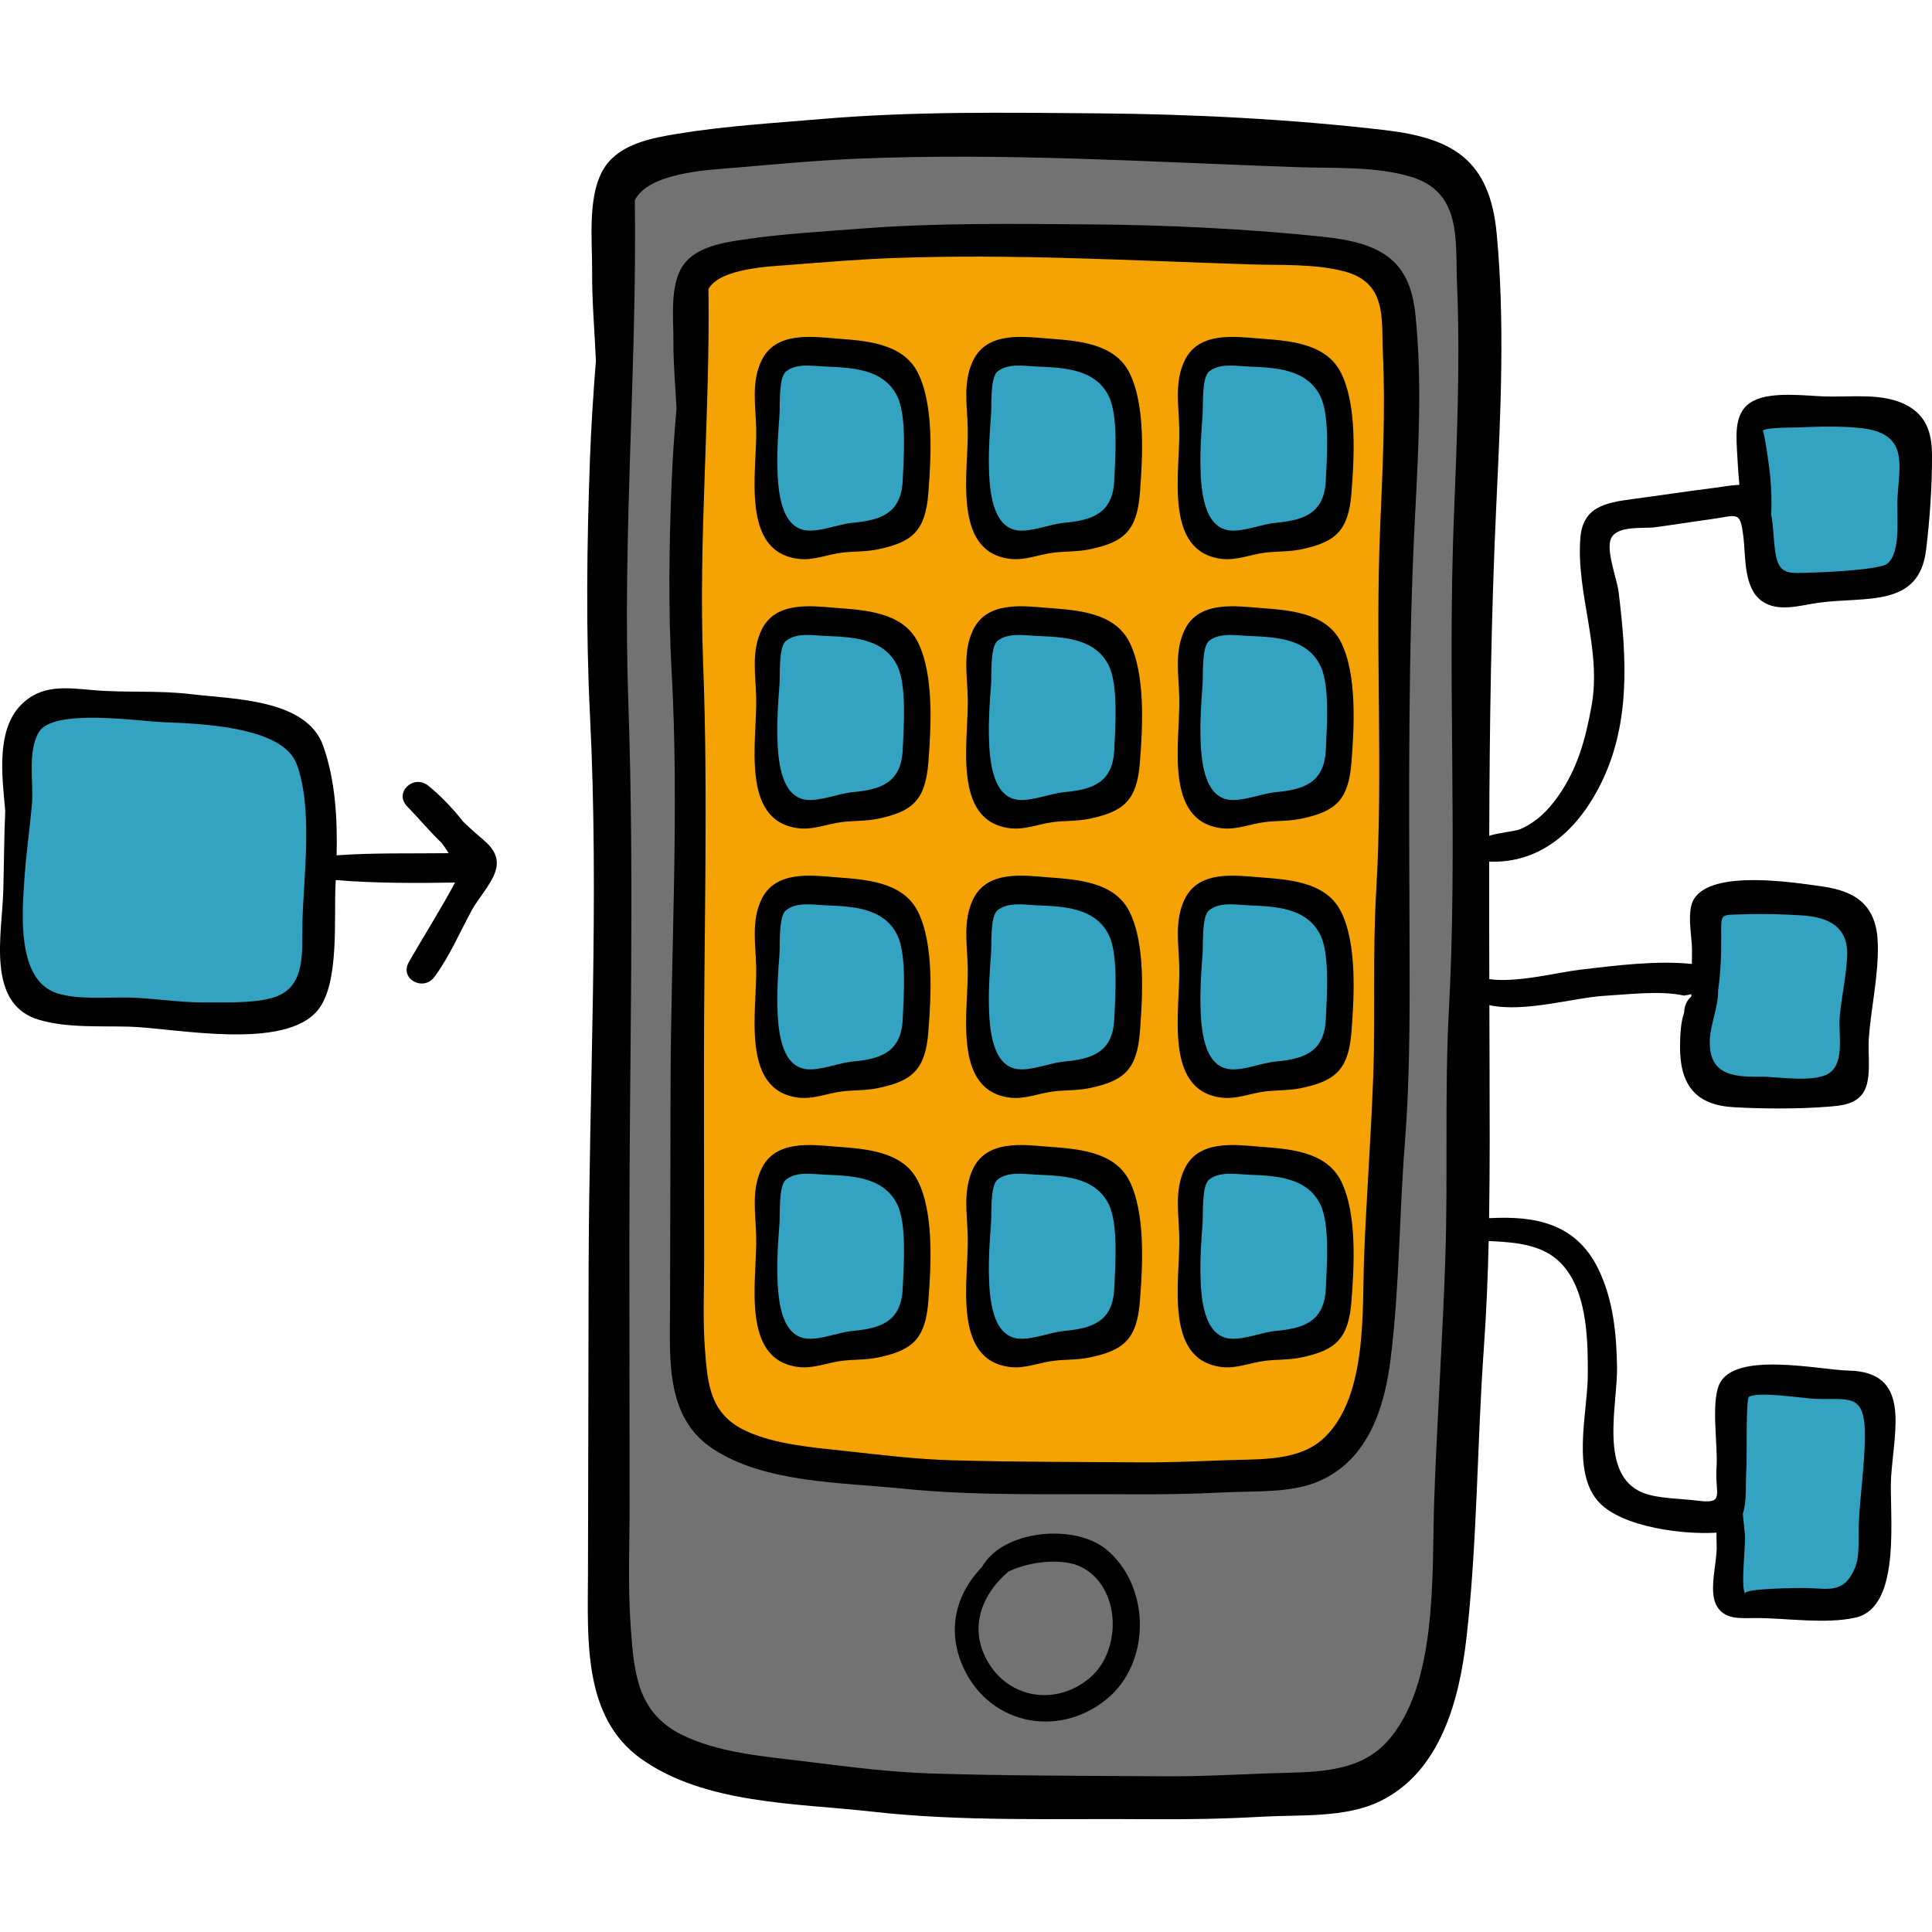 <?xml version="1.0"?>
<svg xmlns="http://www.w3.org/2000/svg" xmlns:xlink="http://www.w3.org/1999/xlink" version="1.1" id="Capa_1" x="0px" y="0px" viewBox="0 0 512 512" style="enable-background:new 0 0 512 512;" xml:space="preserve" width="512px" height="512px" class=""><g><path style="fill:#727272" d="M163.291,63.294c0.032,15.04-0.565,29.908-1.348,44.962c-1.04,19.978-0.024,40.03-1.101,59.978  c-1.777,32.934-0.576,65.869-0.548,98.88c0.038,45.102,0,89.834,0,134.967c0,12.942,2.361,25.781,4.774,38.569  c2.311,12.25,7.202,24.031,19.189,29.552c7.325,3.374,18.835,5.742,26.854,6.656c13.717,1.565,29.064,1.936,42.78,1.338  c25.99-1.134,52.042-1.167,77.993-2.434c11.641-0.568,32.35-1.179,40.955-9.908c9.491-9.628,8.851-29.86,10.001-42.364  c1.646-17.913,1.551-35.955,2.165-53.864c0.613-17.883,2.959-35.756,3.098-53.643c0.123-15.84,0.001-31.722,0.001-47.677  c0-44.454-0.531-88.647,1.332-132.965c0.835-19.845,1.62-39.434,1.088-59.302c-0.249-9.306,0.658-27.545-9.477-32.571  c-5.493-2.724-13.633-3.121-19.715-3.423c-23.831-1.183-47.665-0.132-71.539-1.197c-16.696-0.745-33.578-2.687-50.273-2.531  c-13.674,0.128-27.167,1.798-40.891,1.798c-6.734,0-14.631-0.971-21.081,1.037C165.259,42.978,162.081,47.978,163.291,63.294z" data-original="#9E9E9E" class="" data-old_color="#C3C3C3"/><path style="fill:#F5A205" d="M184.274,80.08c0,83.096-4.662,166.063-0.568,249.001c0.829,16.799-5.622,46.583,15.173,54.524  c4.111,1.57,8.984,2.452,13.293,3.418c10.713,2.403,20.944,2.579,31.881,2.997c19.609,0.751,39.316,1.016,59.054,1.798  c15.133,0.6,36.344,0.576,50.207-7.314c10.982-6.25,10.971-23.681,12.139-34.918c4.451-42.824-0.618-86.059,1.634-129.17  c1.506-28.825,5.336-57.508,6.494-86.351c0.698-17.39,1.45-40.697-6.445-56.848c-5.339-10.922-18.354-10.417-28.645-10.924  c-10.831-0.534-21.513-1.3-32.387-1.201c-11.986,0.11-24.026,2.915-36.02,1.664c-11.62-1.212-21.995-1.659-33.884-1.096  c-6.838,0.324-14.168,0.117-21.06,0.766C206.339,67.256,185.187,67.169,184.274,80.08z" data-original="#F4F4F4" class="" data-old_color="#FC315A"/><g>
	<path style="fill:#33A3C1" d="M205.056,99.064c0.277,10.859-1.129,21.799-0.215,32.672c0.58,6.9-0.493,10.953,7.163,11.609   c9.032,0.774,26.342,1.147,29.277-9.553c1.899-6.921,0.544-15.237,0.543-22.446c-0.001-3.64,1.074-9.817-1.219-12.878   c-3.479-4.644-13.461-4.291-18.732-4.999C214.82,92.523,208.802,91.559,205.056,99.064z" data-original="#FFDC0F" class="" data-old_color="#FFDC0F"/>
	<path style="fill:#33A3C1" d="M260.61,99.064c0.277,10.859-1.129,21.799-0.215,32.672c0.58,6.9-0.493,10.953,7.163,11.609   c9.032,0.774,26.342,1.147,29.277-9.553c1.899-6.921,0.544-15.237,0.543-22.446c-0.001-3.64,1.074-9.817-1.219-12.878   c-3.479-4.644-13.461-4.291-18.732-4.999C270.374,92.523,264.355,91.559,260.61,99.064z" data-original="#FFDC0F" class="" data-old_color="#FFDC0F"/>
	<path style="fill:#33A3C1" d="M316.163,99.064c0.277,10.859-1.129,21.799-0.215,32.672c0.58,6.9-0.493,10.953,7.163,11.609   c9.032,0.774,26.342,1.147,29.277-9.553c1.899-6.921,0.544-15.237,0.543-22.446c0-3.64,1.074-9.817-1.219-12.878   c-3.479-4.644-13.461-4.291-18.732-4.999C325.927,92.523,319.909,91.559,316.163,99.064z" data-original="#FFDC0F" class="" data-old_color="#FFDC0F"/>
	<path style="fill:#33A3C1" d="M205.056,171.404c0.277,10.859-1.129,21.799-0.215,32.672c0.58,6.9-0.493,10.953,7.163,11.609   c9.032,0.774,26.342,1.147,29.277-9.552c1.899-6.921,0.544-15.237,0.543-22.446c-0.001-3.64,1.074-9.817-1.219-12.878   c-3.479-4.644-13.461-4.291-18.732-4.999C214.82,164.862,208.802,163.898,205.056,171.404z" data-original="#FFDC0F" class="" data-old_color="#FFDC0F"/>
	<path style="fill:#33A3C1" d="M260.61,171.404c0.277,10.859-1.129,21.799-0.215,32.672c0.58,6.9-0.493,10.953,7.163,11.609   c9.032,0.774,26.342,1.147,29.277-9.552c1.899-6.921,0.544-15.237,0.543-22.446c-0.001-3.64,1.074-9.817-1.219-12.878   c-3.479-4.644-13.461-4.291-18.732-4.999C270.374,164.862,264.355,163.898,260.61,171.404z" data-original="#FFDC0F" class="" data-old_color="#FFDC0F"/>
	<path style="fill:#33A3C1" d="M316.163,171.404c0.277,10.859-1.129,21.799-0.215,32.672c0.58,6.9-0.493,10.953,7.163,11.609   c9.032,0.774,26.342,1.147,29.277-9.552c1.899-6.921,0.544-15.237,0.543-22.446c0-3.64,1.074-9.817-1.219-12.878   c-3.479-4.644-13.461-4.291-18.732-4.999C325.927,164.862,319.909,163.898,316.163,171.404z" data-original="#FFDC0F" class="" data-old_color="#FFDC0F"/>
	<path style="fill:#33A3C1" d="M205.056,243.743c0.277,10.859-1.129,21.799-0.215,32.672c0.58,6.9-0.493,10.953,7.163,11.609   c9.032,0.774,26.342,1.147,29.277-9.552c1.899-6.921,0.544-15.237,0.543-22.446c-0.001-3.64,1.074-9.817-1.219-12.878   c-3.479-4.644-13.461-4.291-18.732-4.999C214.82,237.202,208.802,236.238,205.056,243.743z" data-original="#FFDC0F" class="" data-old_color="#FFDC0F"/>
	<path style="fill:#33A3C1" d="M260.61,243.743c0.277,10.859-1.129,21.799-0.215,32.672c0.58,6.9-0.493,10.953,7.163,11.609   c9.032,0.774,26.342,1.147,29.277-9.552c1.899-6.921,0.544-15.237,0.543-22.446c-0.001-3.64,1.074-9.817-1.219-12.878   c-3.479-4.644-13.461-4.291-18.732-4.999C270.374,237.202,264.355,236.238,260.61,243.743z" data-original="#FFDC0F" class="" data-old_color="#FFDC0F"/>
	<path style="fill:#33A3C1" d="M316.163,243.743c0.277,10.859-1.129,21.799-0.215,32.672c0.58,6.9-0.493,10.953,7.163,11.609   c9.032,0.774,26.342,1.147,29.277-9.552c1.899-6.921,0.544-15.237,0.543-22.446c0-3.64,1.074-9.817-1.219-12.878   c-3.479-4.644-13.461-4.291-18.732-4.999C325.927,237.202,319.909,236.238,316.163,243.743z" data-original="#FFDC0F" class="" data-old_color="#FFDC0F"/>
	<path style="fill:#33A3C1" d="M205.056,313.684c0.277,10.859-1.129,21.799-0.215,32.672c0.58,6.9-0.493,10.953,7.163,11.609   c9.032,0.774,26.342,1.147,29.277-9.552c1.899-6.922,0.544-15.237,0.543-22.446c-0.001-3.64,1.074-9.817-1.219-12.878   c-3.479-4.644-13.461-4.291-18.732-4.999C214.82,307.143,208.802,306.179,205.056,313.684z" data-original="#FFDC0F" class="" data-old_color="#FFDC0F"/>
	<path style="fill:#33A3C1" d="M260.61,313.684c0.277,10.859-1.129,21.799-0.215,32.672c0.58,6.9-0.493,10.953,7.163,11.609   c9.032,0.774,26.342,1.147,29.277-9.552c1.899-6.922,0.544-15.237,0.543-22.446c-0.001-3.64,1.074-9.817-1.219-12.878   c-3.479-4.644-13.461-4.291-18.732-4.999C270.374,307.143,264.355,306.179,260.61,313.684z" data-original="#FFDC0F" class="" data-old_color="#FFDC0F"/>
	<path style="fill:#33A3C1" d="M316.163,313.684c0.277,10.859-1.129,21.799-0.215,32.672c0.58,6.9-0.493,10.953,7.163,11.609   c9.032,0.774,26.342,1.147,29.277-9.552c1.899-6.922,0.544-15.237,0.543-22.446c0-3.64,1.074-9.817-1.219-12.878   c-3.479-4.644-13.461-4.291-18.732-4.999C325.927,307.143,319.909,306.179,316.163,313.684z" data-original="#FFDC0F" class="" data-old_color="#FFDC0F"/>
	<path style="fill:#33A3C1" d="M4.424,194.185c1.47,10.544-0.121,22.931-1.277,33.538c-1.169,10.72-3.776,23.827,1.635,33.829   c3.261,6.027,9.524,9.445,16.272,7.156c3.371-1.144,4.724-2.2,8.532-1.842c4.968,0.467,9.727,1.776,14.769,1.623   c7.717-0.234,16.006,1.314,23.631,0.236c3.671-0.519,9.918-1.435,12.727-3.84c6.065-5.193,3.889-17.118,4.441-24.118   c0.924-11.705,3.701-26.261,0.57-37.84c-1.959-7.246-6.991-9.846-13.543-12.319c-13.928-5.257-26.676-3.865-41.197-4.084   C22.873,186.401,6.776,182.984,4.424,194.185z" data-original="#FFDC0F" class="" data-old_color="#FFDC0F"/>
	<path style="fill:#33A3C1" d="M465.638,110.655c-2.41,7.405,0.537,17.211,1.448,24.788c0.532,4.427,0.252,10.067,1.35,14.38   c0.931,3.658,2.248,3.216,6.042,3.397c6.05,0.288,12.559,0.903,18.586,0.518c2.911-0.186,7.851-0.38,10.441-1.817   c2.41-1.337,1.67-0.55,2.534-3.093c1.253-3.691,0.765-8.558,0.766-12.475c0.001-5.931,2.049-22.843-3.2-26.895   c-4.067-3.14-14.516-1.303-19.038-1.18C478.333,108.447,471.28,107.634,465.638,110.655z" data-original="#FFDC0F" class="" data-old_color="#FFDC0F"/>
	<path style="fill:#33A3C1" d="M454.048,240.546c-1.914,12.189-3.317,25.006-4.484,37.268c-0.379,3.988-1.78,9.281,2.446,11.39   c4.229,2.111,12.563,1.426,17.235,1.299c6.396-0.173,20.138,0.411,23.091-6.43c4.032-9.342,2.418-24.182,0.978-33.933   c-0.487-3.295-0.356-7.653-3.094-9.4c-4.668-2.977-14.534,0.086-19.876-0.174C464.603,240.286,456.196,237.813,454.048,240.546z" data-original="#FFDC0F" class="" data-old_color="#FFDC0F"/>
	<path style="fill:#33A3C1" d="M460.442,368.039c1.079,17.646-5.424,36.287-3.286,53.664c0.682,5.547,4.342,4.55,9.293,4.776   c5.706,0.261,11.756,0.258,17.562-0.09c3.889-0.233,7.585-0.556,9.602-3.997c3.111-5.309,2.287-14.434,3.099-20.359   c0.968-7.065,1.424-14.123,1.697-21.223c0.125-3.262,0.09-8.305-2.387-10.782c-3.373-3.374-12.847-3.153-17.193-3.498   C472.821,366.052,465.539,366.656,460.442,368.039z" data-original="#FFDC0F" class="" data-old_color="#FFDC0F"/>
</g><path d="M504.849,107.158c-6.158-3.042-14.292-1.901-20.919-2.082c-5.332-0.146-14.306-1.452-19.349,1.197  c-4.723,2.481-4.539,7.925-4.28,12.74c0.166,3.077,0.352,6.274,0.647,9.484c-2.334,0.08-4.786,0.554-6.53,0.773  c-7.271,0.914-14.499,2.027-21.763,2.986c-7.486,0.989-13.233,2.157-13.851,10.442c-1.1,14.729,5.662,29.245,3.003,44.195  c-1.557,8.751-3.728,16.861-8.95,24.197c-2.72,3.82-5.692,6.77-10.049,8.674c-1.197,0.523-5.591,0.895-8.144,1.723  c0.091-29.382,0.51-58.791,1.888-88.017c1.116-23.665,2.302-47.776,0.099-71.422c-1.821-19.55-11.395-25.432-29.673-27.573  c-24.761-2.901-51.022-4.234-75.958-4.437c-24.392-0.198-48.886-0.582-73.232,1.494c-12.959,1.105-25.504,1.833-38.32,3.936  c-6.581,1.08-14.832,2.568-19.007,8.535c-4.975,7.111-3.472,19.701-3.54,27.878c-0.065,7.853,0.664,15.801,0.998,23.712  c-0.677,8.687-1.263,17.388-1.578,26.131c-0.814,22.556-1.112,45.426,0.018,67.979c2.443,48.782-0.247,98.108-0.368,146.954  c-0.066,26.833-0.087,53.667-0.174,80.5c-0.057,17.321-1.355,37.852,13.963,48.852c16.945,12.168,41.423,11.834,61.228,14.079  c24.113,2.734,48.848,1.801,73.095,2.015c10.205,0.09,20.317-0.085,30.485-0.663c9.87-0.561,21.878,0.389,31.08-4.071  c16.085-7.794,21.097-26.868,22.973-43.422c2.887-25.468,2.775-51.128,4.593-76.668c0.671-9.442,1.061-18.916,1.283-28.401  c7.537,0.4,15.373,0.793,20.449,7.395c5.724,7.447,5.877,19.489,5.812,28.35c-0.073,9.876-4.513,26.074,3.287,33.819  c6.454,6.41,22.395,8.296,30.819,7.723c0.015,1.105-0.009,2.199,0.044,3.315c0.206,4.322-2.137,11.803-0.156,15.761  c2.096,4.188,6.56,3.547,10.656,3.554c8.053,0.013,18.341,1.665,26.273-0.106c12.612-2.816,8.843-28.227,9.472-37.47  c0.858-12.617,5.256-27.634-11.217-27.995c-7.704-0.169-30.521-5.34-34.381,3.767c-2.159,5.094-0.284,16.055-0.674,21.859  c-0.491,7.294,2.403,9.795-5.113,8.829c-4.338-0.557-10.562-0.513-14.451-2.099c-11.715-4.776-6.662-23.363-6.805-33.137  c-0.13-8.941-1.006-18.105-5.013-26.257c-5.943-12.094-16.841-14.011-28.893-13.362c0.224-13.662,0.159-27.337,0.12-40.962  c-0.015-5.155-0.03-10.325-0.046-15.489c9.248,2.031,22.526-2.005,30.445-2.47c6.455-0.379,14.856-1.452,21.119-0.073  c0.66-0.069,1.303-0.226,1.95-0.368c0.001,0.194,0.007,0.387,0.009,0.581c-1.224,1.137-1.878,2.544-1.898,4.249  c-0.947,2.663-1.074,6.148-1.098,8.907c-0.092,10.408,4.188,15.667,14.286,16.226c7.977,0.442,17.125,0.487,25.092-0.152  c3.277-0.263,6.956-0.577,9.046-3.508c2.457-3.447,1.323-10.326,1.58-14.214c0.557-8.413,2.647-17.017,2.405-25.495  c-0.28-9.811-5.367-13.842-14.771-15.149c-7.479-1.039-29.145-4.544-33.973,3.366c-1.95,3.196-0.548,9.682-0.504,13.207  c0.016,1.321-0.002,2.648-0.03,3.978c-9.128-0.984-20.434,0.423-29.465,1.503c-6.423,0.768-16.854,3.544-24.214,2.521  c-0.03-10.372-0.052-20.755-0.036-31.148c12.958,0.522,22.656-7.482,28.932-19.338c8.691-16.418,7.547-34.465,5.363-52.19  c-0.408-3.312-3.437-11.052-1.996-14.109c1.663-3.528,8.498-2.548,11.691-2.975c4.898-0.655,9.799-1.452,14.704-2.12  c7.207-0.982,7.782-2.408,8.662,4.552c0.678,5.358-0.016,13.582,4.899,17.127c4.316,3.112,10.396,1.073,15.148,0.437  c12.544-1.68,26.467,1.357,28.364-13.876c1.007-8.089,1.635-17.273,1.587-25.408C511.963,114.54,510.404,109.903,504.849,107.158z   M385.272,137.714c-1.669,43.223,1.028,86.68-1.293,129.829c-1.178,21.894-0.22,43.92-0.951,65.846  c-0.712,21.354-2.181,42.653-2.943,64.012c-0.683,19.155,1.153,49.457-12.691,64.372c-7.902,8.514-20.332,7.78-31.059,8.179  c-9.368,0.349-18.65,0.859-28.051,0.787c-20.555-0.157-41.114-0.1-61.653-0.752c-11.39-0.362-22.799-1.913-34.109-3.287  c-10.287-1.249-22.551-2.274-32.025-7.066c-11.76-5.949-12.493-16.608-13.359-28.634c-0.766-10.643-0.287-21.405-0.296-32.073  c-0.019-23.064-0.044-46.129-0.056-69.193c-0.023-47.895,1.393-95.828-0.275-143.683c-1.547-44.362,2.305-88.685,1.729-133.002  c3.755-7.425,19.836-8.033,26.579-8.611c10.803-0.926,21.758-1.943,32.592-2.393c38.96-1.615,77.249,0.881,116.177,2.245  c9.745,0.341,20.596-0.276,30.068,2.475c13.895,4.035,11.985,16.901,12.484,28.861C387.006,96.347,386.071,116.998,385.272,137.714z   M462.82,388.85c0.181-2.587-0.196-18.156,0.68-18.68c2.49-1.491,13.93,0.36,17.34,0.526c9.08,0.441,13.475-1.968,13.375,9.987  c-0.064,7.574-1.25,15.398-1.611,23.007c-0.153,3.226,0.311,8.48-0.917,11.543c-2.957,7.38-7.264,5.678-13.107,5.602  c-1.707-0.022-17.308,0.074-16.047,1.578c-1.34-1.597,0.143-12.966-0.102-15.624c-0.172-1.865-0.378-3.747-0.566-5.622  C463.015,397.688,462.532,392.965,462.82,388.85z M453.132,275.227c0.191-3.722,2.283-8.643,2.176-12.754  c0.705-4.723,0.854-9.443,0.832-14.486c-0.027-6.236-0.309-5.456,6.155-5.693c4.989-0.183,10.124-0.015,15.106,0.286  c7.333,0.443,12.545,3.102,12.111,11.014c-0.283,5.171-1.391,10.225-1.927,15.366c-0.498,4.777,1.339,11.971-2.44,15.142  c-3.661,3.072-13.93,1.177-18.555,1.244C458.84,285.46,452.647,284.668,453.132,275.227z M500.149,149.38  c-1.941,1.592-16.25,2.266-19.552,2.348c-6.862,0.17-9.323,0.992-10.237-6.189c-0.36-2.83-0.403-6.168-0.934-8.937  c-0.016-0.084-0.031-0.166-0.046-0.25c0.18-3.387,0.029-6.8-0.263-10.234c-0.154-1.819-1.614-12.35-2.013-11.966  c0.986-0.95,8.389-0.834,9.168-0.87c5.315-0.245,11.775-0.428,17.107,0.19c12.329,1.429,10.042,9.507,9.484,18.249  C502.547,136.703,503.942,146.271,500.149,149.38z" data-original="#000000" class="active-path" style="fill:#000000"/><path d="M350.759,62.764c-20.31-2.16-41.848-3.153-62.302-3.304c-20.006-0.147-40.096-0.433-60.065,1.112  c-10.629,0.822-20.919,1.365-31.431,2.93c-5.398,0.804-12.166,1.912-15.59,6.354c-4.08,5.293-2.848,14.667-2.903,20.754  c-0.053,5.846,0.544,11.763,0.818,17.652c-0.556,6.466-1.036,12.944-1.295,19.453c-0.667,16.792-0.912,33.817,0.015,50.607  c2.004,36.315-0.202,73.036-0.301,109.399c-0.054,19.976-0.071,39.952-0.143,59.928c-0.047,12.894-1.112,28.178,11.452,36.367  c13.898,9.058,33.975,8.81,50.22,10.482c19.778,2.035,40.066,1.34,59.953,1.5c8.371,0.067,16.664-0.064,25.004-0.493  c8.096-0.418,17.944,0.289,25.492-3.03c13.193-5.803,17.304-20.002,18.843-32.325c2.369-18.959,2.276-38.062,3.767-57.075  c1.461-18.645,1.299-37.458,1.24-56.144c-0.115-36.709-0.424-73.785,1.482-110.471c0.916-17.617,1.887-35.566,0.081-53.17  C373.604,68.737,365.751,64.358,350.759,62.764z M365.762,139.62c-1.368,32.177,0.843,64.529-1.06,96.651  c-0.967,16.299-0.18,32.697-0.78,49.019c-0.584,15.897-1.789,31.753-2.414,47.654c-0.56,14.26,0.945,36.818-10.41,47.921  c-6.481,6.338-16.676,5.792-25.474,6.089c-7.684,0.26-15.297,0.639-23.008,0.586c-16.86-0.116-33.722-0.074-50.569-0.56  c-9.342-0.27-18.7-1.424-27.977-2.447c-8.437-0.929-18.497-1.693-26.267-5.26c-9.646-4.429-10.247-12.364-10.958-21.317  c-0.629-7.923-0.235-15.935-0.242-23.877c-0.015-17.17-0.036-34.34-0.046-51.51c-0.019-35.655,1.143-71.339-0.225-106.965  c-1.269-33.025,1.89-66.021,1.418-99.013c3.079-5.528,16.27-5.98,21.8-6.41c8.861-0.689,17.846-1.447,26.733-1.781  c31.955-1.202,63.361,0.656,95.29,1.671c7.993,0.254,16.893-0.205,24.662,1.842c11.397,3.004,9.831,12.582,10.24,21.486  C367.185,108.824,366.417,124.198,365.762,139.62z" data-original="#000000" class="active-path" style="fill:#000000"/><path d="M293.19,410.619c-8.231-6.823-27.35-5.385-33.003,4.728c-1.249,1.27-2.429,2.713-3.525,4.439  c-4.106,6.465-4.722,13.849-1.866,20.954c6.409,15.942,25.185,20.369,38.446,9.574C305.12,440.642,304.944,420.363,293.19,410.619z   M288.839,444.63c-8.823,7.51-21.557,5.712-27.282-4.653c-4.9-8.871-1.141-17.719,5.657-23.475  c6.009-2.954,14.759-3.508,19.207-1.301C297.119,420.511,297.397,437.346,288.839,444.63z" data-original="#000000" class="active-path" style="fill:#000000"/><path d="M125.893,220.657c-1.081-0.952-2.123-1.922-3.143-2.904c-3.027-3.887-6.632-7.458-9.296-9.57  c-3.852-3.054-9.152,1.834-5.537,5.537c3.007,3.079,5.757,6.408,8.848,9.406c0.08,0.077,0.17,0.141,0.25,0.216  c0.693,0.924,1.332,1.851,1.89,2.76c-9.874,0.124-19.804-0.145-29.694,0.567c0.219-9.796-0.323-19.781-3.554-28.995  c-4.387-12.512-24.089-12.378-34.995-13.711c-8.586-1.05-17.252-0.332-25.854-1.064c-7.116-0.606-13.851-1.69-19.386,4.066  c-6.549,6.811-4.804,19.332-4.029,27.922C1.06,222,1.081,229.093,0.865,236.235c-0.347,11.47-4.581,29.868,9.455,34.021  c7.512,2.223,16.371,1.59,24.149,1.827c11.859,0.361,41.214,6.562,49.902-4.569c5.608-7.187,4.09-24.197,4.546-33.014  c0.022-0.419,0.037-0.844,0.057-1.263c10.426,0.842,21.22,0.825,31.622,0.649c-3.79,7.097-8.317,14.191-12.243,21.07  c-2.563,4.492,3.817,7.89,6.762,3.952c3.939-5.269,6.817-12.013,9.977-17.804c1.889-3.462,6.438-8.141,6.569-12.129  C131.788,225.131,128.554,223,125.893,220.657z M80.158,244.09c-0.229,8.148,1.272,18.006-8.441,20.485  c-5.215,1.33-12.539,1.061-17.859,1.076c-6.464,0.018-12.917-1.096-19.389-1.276c-5.986-0.166-13.514,0.646-19.243-1.121  c-11.119-3.434-9.297-22.083-8.719-30.778c0.426-6.411,1.379-12.763,1.943-19.159c0.53-6.014-1.254-13.949,1.817-19.247  c3.733-6.441,26.35-2.941,33.233-2.671c9.465,0.371,31.262,1.111,35.043,10.917C82.989,213.848,80.5,231.903,80.158,244.09z" data-original="#000000" class="active-path" style="fill:#000000"/><path d="M221.563,89.706c-6.464-0.508-16.012-1.867-19.727,5.796c-2.773,5.72-1.593,11.869-1.436,17.999  c0.289,11.254-4.352,32.739,11.227,34.606c3.948,0.473,7.577-1.15,11.445-1.637c3.206-0.404,6.374-0.215,9.566-0.88  c9.151-1.907,12.592-4.857,13.386-14.943c0.735-9.336,1.508-23.275-2.769-31.837C239.225,90.736,228.992,90.291,221.563,89.706z   M239.228,127.353c-0.411,8.912-6.151,10.522-13.225,11.185c-3.769,0.354-8.495,2.394-12.175,2.042  c-7.128-0.682-7.712-11.259-7.821-17.13c-0.083-4.434,0.209-8.87,0.556-13.285c0.207-2.639-0.282-10.083,1.727-11.706  c2.792-2.257,7.06-1.475,10.267-1.33c6.987,0.315,15.549,0.455,19.219,7.874C240.338,110.181,239.502,121.409,239.228,127.353z" data-original="#000000" class="active-path" style="fill:#000000"/><path d="M277.627,89.706c-6.465-0.508-16.012-1.867-19.727,5.796c-2.773,5.72-1.593,11.869-1.436,17.999  c0.289,11.254-4.352,32.739,11.228,34.606c3.948,0.473,7.576-1.15,11.446-1.637c3.206-0.404,6.374-0.215,9.565-0.88  c9.15-1.907,12.592-4.857,13.386-14.943c0.735-9.336,1.509-23.275-2.769-31.837C295.288,90.736,285.055,90.291,277.627,89.706z   M295.291,127.353c-0.411,8.912-6.151,10.522-13.224,11.185c-3.769,0.354-8.496,2.394-12.175,2.042  c-7.128-0.682-7.711-11.259-7.822-17.13c-0.082-4.434,0.21-8.87,0.556-13.285c0.208-2.639-0.281-10.083,1.727-11.706  c2.792-2.257,7.061-1.475,10.267-1.33c6.987,0.315,15.55,0.455,19.219,7.874C296.401,110.181,295.565,121.409,295.291,127.353z" data-original="#000000" class="active-path" style="fill:#000000"/><path d="M333.69,89.706c-6.464-0.508-16.012-1.867-19.727,5.796c-2.773,5.72-1.594,11.869-1.436,17.999  c0.289,11.254-4.352,32.739,11.228,34.606c3.948,0.473,7.576-1.15,11.445-1.637c3.206-0.404,6.374-0.215,9.566-0.88  c9.15-1.907,12.592-4.857,13.386-14.943c0.735-9.336,1.509-23.275-2.768-31.837C351.351,90.736,341.118,90.291,333.69,89.706z   M351.354,127.353c-0.411,8.912-6.151,10.522-13.225,11.185c-3.769,0.354-8.495,2.394-12.175,2.042  c-7.128-0.682-7.712-11.259-7.821-17.13c-0.083-4.434,0.209-8.87,0.556-13.285c0.207-2.639-0.282-10.083,1.727-11.706  c2.791-2.257,7.06-1.475,10.266-1.33c6.987,0.315,15.55,0.455,19.22,7.874C352.464,110.181,351.628,121.409,351.354,127.353z" data-original="#000000" class="active-path" style="fill:#000000"/><path d="M221.563,161.096c-6.464-0.508-16.012-1.867-19.727,5.796c-2.773,5.72-1.593,11.869-1.436,17.999  c0.289,11.255-4.352,32.739,11.227,34.606c3.948,0.473,7.577-1.15,11.445-1.637c3.206-0.404,6.374-0.215,9.566-0.88  c9.151-1.907,12.592-4.857,13.386-14.944c0.735-9.336,1.508-23.275-2.769-31.837C239.225,162.126,228.992,161.68,221.563,161.096z   M239.228,198.743c-0.411,8.912-6.151,10.522-13.225,11.185c-3.769,0.354-8.495,2.394-12.175,2.042  c-7.128-0.682-7.712-11.259-7.821-17.13c-0.083-4.434,0.209-8.87,0.556-13.285c0.207-2.639-0.282-10.083,1.727-11.706  c2.792-2.257,7.06-1.475,10.267-1.33c6.987,0.315,15.549,0.455,19.219,7.874C240.338,181.57,239.502,192.799,239.228,198.743z" data-original="#000000" class="active-path" style="fill:#000000"/><path d="M277.627,161.096c-6.465-0.508-16.012-1.867-19.727,5.796c-2.773,5.72-1.593,11.869-1.436,17.999  c0.289,11.255-4.352,32.739,11.228,34.606c3.948,0.473,7.576-1.15,11.446-1.637c3.206-0.404,6.374-0.215,9.565-0.88  c9.15-1.907,12.592-4.857,13.386-14.944c0.735-9.336,1.509-23.275-2.769-31.837C295.288,162.126,285.055,161.68,277.627,161.096z   M295.291,198.743c-0.411,8.912-6.151,10.522-13.224,11.185c-3.769,0.354-8.496,2.394-12.175,2.042  c-7.128-0.682-7.711-11.259-7.822-17.13c-0.082-4.434,0.21-8.87,0.556-13.285c0.208-2.639-0.281-10.083,1.727-11.706  c2.792-2.257,7.061-1.475,10.267-1.33c6.987,0.315,15.55,0.455,19.219,7.874C296.401,181.57,295.565,192.799,295.291,198.743z" data-original="#000000" class="active-path" style="fill:#000000"/><path d="M333.69,161.096c-6.464-0.508-16.012-1.867-19.727,5.796c-2.773,5.72-1.594,11.869-1.436,17.999  c0.289,11.255-4.352,32.739,11.228,34.606c3.948,0.473,7.576-1.15,11.445-1.637c3.206-0.404,6.374-0.215,9.566-0.88  c9.15-1.907,12.592-4.857,13.386-14.944c0.735-9.336,1.509-23.275-2.768-31.837C351.351,162.126,341.118,161.68,333.69,161.096z   M351.354,198.743c-0.411,8.912-6.151,10.522-13.225,11.185c-3.769,0.354-8.495,2.394-12.175,2.042  c-7.128-0.682-7.712-11.259-7.821-17.13c-0.083-4.434,0.209-8.87,0.556-13.285c0.207-2.639-0.282-10.083,1.727-11.706  c2.791-2.257,7.06-1.475,10.266-1.33c6.987,0.315,15.55,0.455,19.22,7.874C352.464,181.57,351.628,192.799,351.354,198.743z" data-original="#000000" class="active-path" style="fill:#000000"/><path d="M221.563,232.485c-6.464-0.508-16.012-1.867-19.727,5.796c-2.773,5.72-1.593,11.869-1.436,17.999  c0.289,11.255-4.352,32.739,11.227,34.606c3.948,0.473,7.577-1.15,11.445-1.637c3.206-0.404,6.374-0.215,9.566-0.88  c9.151-1.907,12.592-4.857,13.386-14.944c0.735-9.336,1.508-23.275-2.769-31.837C239.225,233.515,228.992,233.069,221.563,232.485z   M239.228,270.132c-0.411,8.912-6.151,10.522-13.225,11.185c-3.769,0.354-8.495,2.394-12.175,2.042  c-7.128-0.682-7.712-11.259-7.821-17.131c-0.083-4.434,0.209-8.87,0.556-13.285c0.207-2.638-0.282-10.083,1.727-11.706  c2.792-2.257,7.06-1.475,10.267-1.33c6.987,0.315,15.549,0.455,19.219,7.874C240.338,252.96,239.502,264.188,239.228,270.132z" data-original="#000000" class="active-path" style="fill:#000000"/><path d="M277.627,232.485c-6.465-0.508-16.012-1.867-19.727,5.796c-2.773,5.72-1.593,11.869-1.436,17.999  c0.289,11.255-4.352,32.739,11.228,34.606c3.948,0.473,7.576-1.15,11.446-1.637c3.206-0.404,6.374-0.215,9.565-0.88  c9.15-1.907,12.592-4.857,13.386-14.944c0.735-9.336,1.509-23.275-2.769-31.837C295.288,233.515,285.055,233.069,277.627,232.485z   M295.291,270.132c-0.411,8.912-6.151,10.522-13.224,11.185c-3.769,0.354-8.496,2.394-12.175,2.042  c-7.128-0.682-7.711-11.259-7.822-17.131c-0.082-4.434,0.21-8.87,0.556-13.285c0.208-2.638-0.281-10.083,1.727-11.706  c2.792-2.257,7.061-1.475,10.267-1.33c6.987,0.315,15.55,0.455,19.219,7.874C296.401,252.96,295.565,264.188,295.291,270.132z" data-original="#000000" class="active-path" style="fill:#000000"/><path d="M333.69,232.485c-6.464-0.508-16.012-1.867-19.727,5.796c-2.773,5.72-1.594,11.869-1.436,17.999  c0.289,11.255-4.352,32.739,11.228,34.606c3.948,0.473,7.576-1.15,11.445-1.637c3.206-0.404,6.374-0.215,9.566-0.88  c9.15-1.907,12.592-4.857,13.386-14.944c0.735-9.336,1.509-23.275-2.768-31.837C351.351,233.515,341.118,233.069,333.69,232.485z   M351.354,270.132c-0.411,8.912-6.151,10.522-13.225,11.185c-3.769,0.354-8.495,2.394-12.175,2.042  c-7.128-0.682-7.712-11.259-7.821-17.131c-0.083-4.434,0.209-8.87,0.556-13.285c0.207-2.638-0.282-10.083,1.727-11.706  c2.791-2.257,7.06-1.475,10.266-1.33c6.987,0.315,15.55,0.455,19.22,7.874C352.464,252.96,351.628,264.188,351.354,270.132z" data-original="#000000" class="active-path" style="fill:#000000"/><path d="M221.563,303.874c-6.464-0.508-16.012-1.867-19.727,5.796c-2.773,5.72-1.593,11.869-1.436,17.999  c0.289,11.255-4.352,32.739,11.227,34.606c3.948,0.473,7.577-1.15,11.445-1.637c3.206-0.404,6.374-0.215,9.566-0.88  c9.151-1.907,12.592-4.857,13.386-14.944c0.735-9.336,1.508-23.275-2.769-31.837C239.225,304.904,228.992,304.459,221.563,303.874z   M239.228,341.521c-0.411,8.912-6.151,10.522-13.225,11.185c-3.769,0.354-8.495,2.394-12.175,2.042  c-7.128-0.682-7.712-11.259-7.821-17.13c-0.083-4.435,0.209-8.87,0.556-13.285c0.207-2.639-0.282-10.083,1.727-11.707  c2.792-2.257,7.06-1.475,10.267-1.33c6.987,0.315,15.549,0.455,19.219,7.874C240.338,324.349,239.502,335.577,239.228,341.521z" data-original="#000000" class="active-path" style="fill:#000000"/><path d="M277.627,303.874c-6.465-0.508-16.012-1.867-19.727,5.796c-2.773,5.72-1.593,11.869-1.436,17.999  c0.289,11.255-4.352,32.739,11.228,34.606c3.948,0.473,7.576-1.15,11.446-1.637c3.206-0.404,6.374-0.215,9.565-0.88  c9.15-1.907,12.592-4.857,13.386-14.944c0.735-9.336,1.509-23.275-2.769-31.837C295.288,304.904,285.055,304.459,277.627,303.874z   M295.291,341.521c-0.411,8.912-6.151,10.522-13.224,11.185c-3.769,0.354-8.496,2.394-12.175,2.042  c-7.128-0.682-7.711-11.259-7.822-17.13c-0.082-4.435,0.21-8.87,0.556-13.285c0.208-2.639-0.281-10.083,1.727-11.707  c2.792-2.257,7.061-1.475,10.267-1.33c6.987,0.315,15.55,0.455,19.219,7.874C296.401,324.349,295.565,335.577,295.291,341.521z" data-original="#000000" class="active-path" style="fill:#000000"/><path d="M333.69,303.874c-6.464-0.508-16.012-1.867-19.727,5.796c-2.773,5.72-1.594,11.869-1.436,17.999  c0.289,11.255-4.352,32.739,11.228,34.606c3.948,0.473,7.576-1.15,11.445-1.637c3.206-0.404,6.374-0.215,9.566-0.88  c9.15-1.907,12.592-4.857,13.386-14.944c0.735-9.336,1.509-23.275-2.768-31.837C351.351,304.904,341.118,304.459,333.69,303.874z   M351.354,341.521c-0.411,8.912-6.151,10.522-13.225,11.185c-3.769,0.354-8.495,2.394-12.175,2.042  c-7.128-0.682-7.712-11.259-7.821-17.13c-0.083-4.435,0.209-8.87,0.556-13.285c0.207-2.639-0.282-10.083,1.727-11.707  c2.791-2.257,7.06-1.475,10.266-1.33c6.987,0.315,15.55,0.455,19.22,7.874C352.464,324.349,351.628,335.577,351.354,341.521z" data-original="#000000" class="active-path" style="fill:#000000"/></g> </svg>

